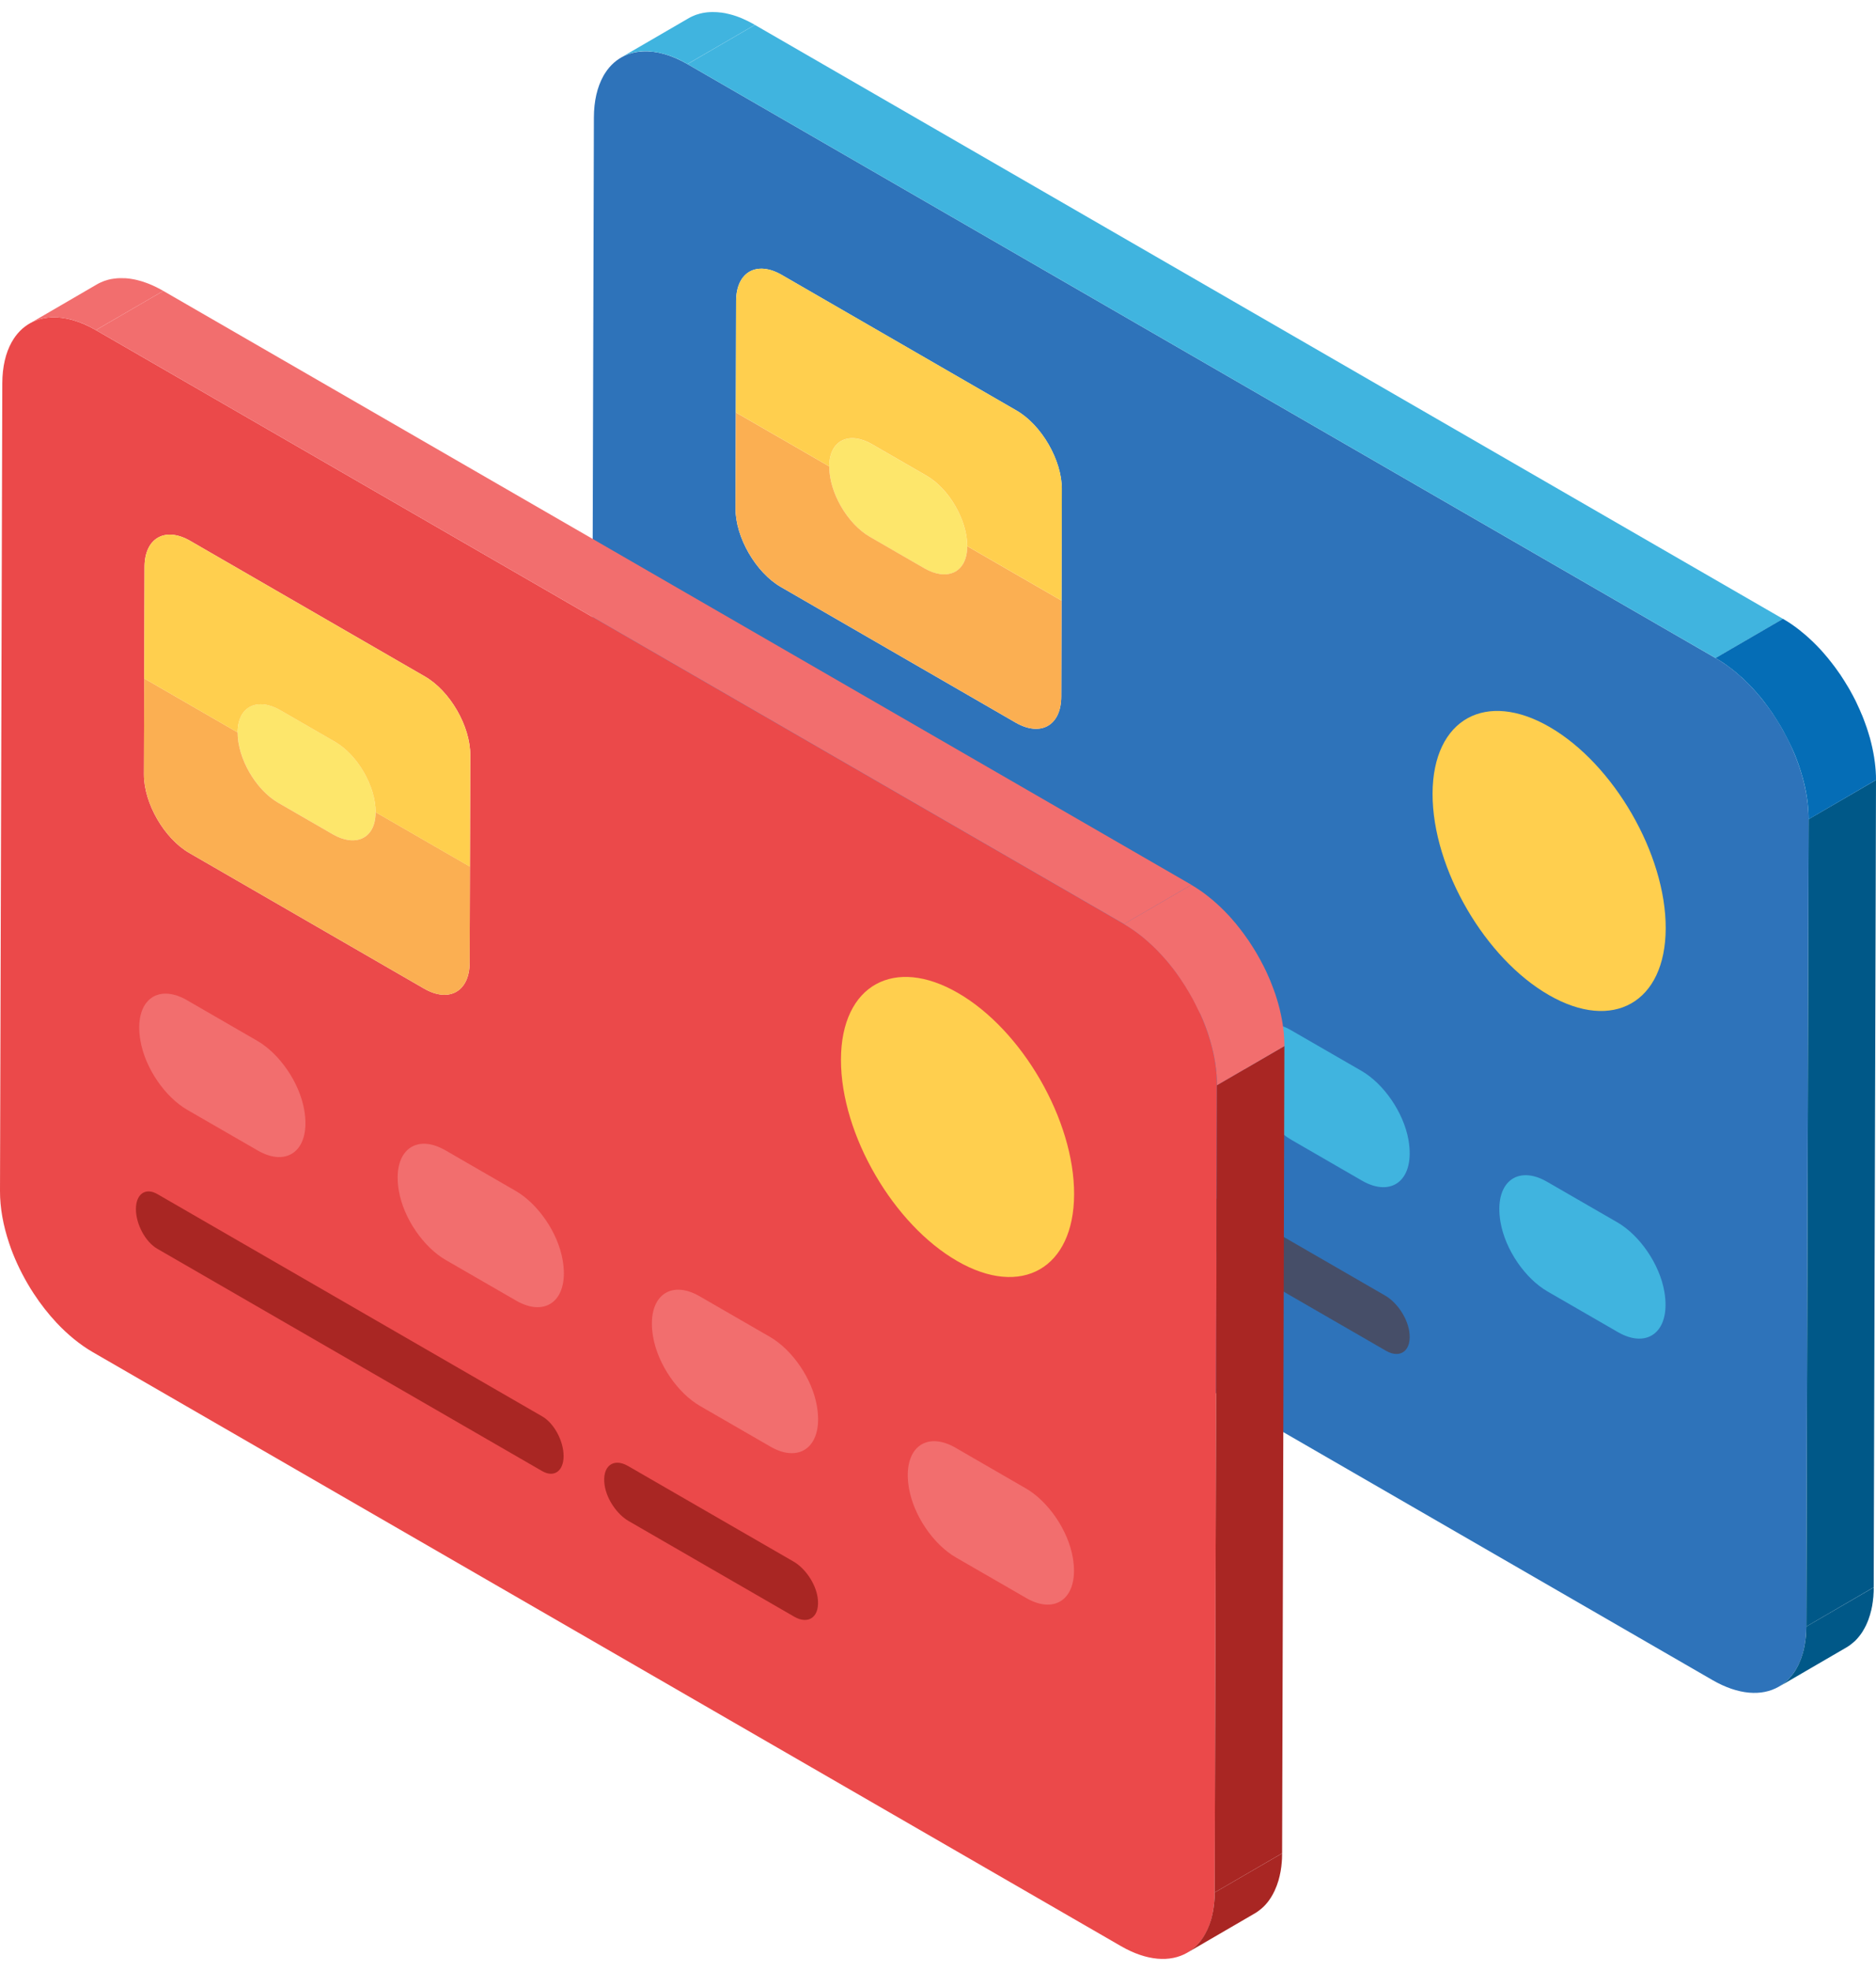 <?xml version="1.0" encoding="utf-8"?>
<!-- Generator: Adobe Illustrator 16.0.0, SVG Export Plug-In . SVG Version: 6.00 Build 0)  -->
<!DOCTYPE svg PUBLIC "-//W3C//DTD SVG 1.1//EN" "http://www.w3.org/Graphics/SVG/1.1/DTD/svg11.dtd">
<svg version="1.1" id="Layer_1" xmlns="http://www.w3.org/2000/svg" xmlns:xlink="http://www.w3.org/1999/xlink" x="0px" y="0px"
	 width="40px" height="42px" viewBox="0 0 40 42" enable-background="new 0 0 40 42" xml:space="preserve">
<g>
	<g>
		<g>
			<path fill="#2E73BA" d="M38.05,15.622c-0.362-0.67-0.886-1.262-1.47-1.599L14.658,1.366c-0.343-0.198-0.667-0.285-0.949-0.271
				C13.596,1.1,13.49,1.121,13.391,1.157c-0.024,0.009-0.049,0.02-0.072,0.03c-0.166,0.077-0.306,0.2-0.413,0.365
				c-0.016,0.023-0.03,0.048-0.044,0.073c-0.126,0.228-0.198,0.523-0.199,0.878l-0.049,17.21c-0.001,0.355,0.068,0.731,0.193,1.104
				c0.014,0.041,0.028,0.083,0.043,0.124c0.106,0.289,0.246,0.573,0.41,0.839c0.024,0.039,0.048,0.076,0.072,0.114
				c0.147,0.225,0.312,0.436,0.49,0.626c0.238,0.253,0.5,0.468,0.774,0.626l21.918,12.655c1.101,0.635,1.995,0.124,1.999-1.142
				l0.049-17.204C38.563,16.864,38.37,16.212,38.05,15.622z M22.634,12.799l-0.006,2.044c-0.002,0.615-0.437,0.864-0.973,0.555
				l-5.006-2.89c-0.535-0.309-0.968-1.059-0.967-1.674l0.013-4.422c0.002-0.615,0.438-0.863,0.973-0.554l5.006,2.89
				c0.535,0.309,0.968,1.059,0.966,1.674L22.634,12.799z"/>
		</g>
		<path fill="#005888" d="M38.514,34.66c0,0.037-0.001,0.073-0.003,0.109c0,0.01-0.001,0.02-0.002,0.03
			c-0.001,0.024-0.003,0.049-0.005,0.073c-0.001,0.014-0.003,0.027-0.005,0.041c-0.002,0.021-0.004,0.041-0.007,0.061
			c-0.002,0.015-0.004,0.029-0.007,0.043c-0.003,0.019-0.006,0.037-0.009,0.055c-0.003,0.017-0.007,0.032-0.01,0.048
			c-0.004,0.016-0.007,0.032-0.011,0.048c-0.005,0.019-0.01,0.036-0.015,0.055c-0.004,0.014-0.008,0.028-0.012,0.042
			c-0.007,0.021-0.014,0.042-0.021,0.063c-0.004,0.011-0.008,0.022-0.012,0.033c-0.014,0.035-0.027,0.068-0.043,0.102
			c-0.002,0.003-0.003,0.007-0.005,0.011c-0.021,0.043-0.044,0.084-0.068,0.123c-0.002,0.003-0.003,0.006-0.005,0.009
			c-0.021,0.031-0.042,0.062-0.065,0.09c-0.005,0.007-0.011,0.014-0.017,0.021c-0.021,0.026-0.045,0.052-0.068,0.076
			c-0.002,0.001-0.004,0.003-0.005,0.005c-0.026,0.025-0.053,0.048-0.081,0.069c-0.006,0.005-0.013,0.011-0.02,0.016
			c-0.028,0.021-0.058,0.041-0.088,0.059l1.438-0.836c0.03-0.018,0.06-0.037,0.088-0.059c0.007-0.005,0.014-0.01,0.02-0.015
			c0.028-0.022,0.055-0.045,0.081-0.069c0.001-0.002,0.003-0.004,0.005-0.006c0.023-0.023,0.047-0.049,0.068-0.075
			c0.006-0.007,0.012-0.014,0.017-0.021c0.023-0.029,0.045-0.059,0.065-0.091c0-0.001,0.001-0.001,0.002-0.002
			c0.001-0.002,0.002-0.005,0.003-0.007c0.024-0.039,0.047-0.08,0.068-0.123c0.001-0.002,0.003-0.004,0.004-0.007
			c0-0.001,0.001-0.003,0.001-0.004c0.016-0.032,0.029-0.066,0.043-0.101c0.001-0.004,0.003-0.006,0.004-0.009
			c0.003-0.009,0.005-0.017,0.008-0.025c0.008-0.021,0.015-0.042,0.021-0.063c0.002-0.006,0.004-0.011,0.006-0.017
			c0.002-0.008,0.004-0.017,0.006-0.024c0.005-0.019,0.01-0.037,0.015-0.056c0.002-0.007,0.004-0.015,0.006-0.021
			c0.002-0.009,0.003-0.018,0.005-0.025c0.003-0.017,0.007-0.032,0.01-0.048c0.001-0.009,0.003-0.017,0.005-0.024
			c0.002-0.01,0.003-0.021,0.004-0.03c0.003-0.015,0.005-0.028,0.007-0.043c0.001-0.008,0.002-0.015,0.003-0.022
			c0.002-0.013,0.003-0.025,0.004-0.039c0.002-0.014,0.004-0.026,0.005-0.041c0-0.005,0.001-0.011,0.002-0.017
			c0.001-0.019,0.002-0.037,0.003-0.057c0.001-0.01,0.002-0.02,0.002-0.029c0-0.003,0-0.006,0.001-0.008
			c0.001-0.032,0.002-0.063,0.002-0.097c0-0.002,0-0.004,0-0.006L38.514,34.66z"/>
		<polygon fill="#005888" points="38.563,17.456 38.514,34.66 39.951,33.824 40,16.621 		"/>
		<polygon fill="#40B4DF" points="16.096,0.531 14.658,1.366 36.58,14.023 38.018,13.188 		"/>
		<path fill="#056DB6" d="M38.264,16.07c0.001,0.003,0.003,0.007,0.005,0.011c0.028,0.07,0.056,0.142,0.08,0.213
			c0.003,0.007,0.006,0.015,0.008,0.022c0.024,0.07,0.047,0.141,0.066,0.211c0.002,0.006,0.004,0.012,0.006,0.018
			c0.021,0.075,0.04,0.15,0.057,0.226c0,0,0,0.001,0,0.001c0.017,0.075,0.03,0.15,0.041,0.224c0.001,0.006,0.002,0.012,0.003,0.018
			c0.01,0.069,0.018,0.139,0.023,0.208c0,0.006,0.001,0.013,0.002,0.02c0.005,0.073,0.008,0.145,0.008,0.216L40,16.621
			c0-0.03,0-0.06-0.001-0.09c-0.001-0.032-0.003-0.063-0.005-0.096c-0.001-0.01-0.002-0.02-0.002-0.029
			c-0.001-0.007-0.002-0.014-0.002-0.02c-0.001-0.016-0.002-0.032-0.004-0.047c-0.003-0.032-0.007-0.065-0.011-0.098
			c-0.003-0.021-0.006-0.042-0.009-0.063c-0.001-0.006-0.002-0.012-0.003-0.018c-0.001-0.006-0.001-0.013-0.002-0.019
			c-0.006-0.034-0.012-0.067-0.018-0.102c-0.007-0.034-0.014-0.068-0.021-0.103c0,0,0,0,0,0c0,0,0,0,0-0.001
			c-0.008-0.034-0.016-0.069-0.024-0.103c-0.009-0.035-0.018-0.07-0.027-0.105c-0.002-0.006-0.004-0.011-0.005-0.017
			c-0.002-0.006-0.004-0.012-0.006-0.018c-0.006-0.023-0.013-0.047-0.021-0.071c-0.011-0.035-0.021-0.069-0.033-0.104
			c-0.004-0.012-0.009-0.024-0.013-0.037c-0.002-0.007-0.005-0.015-0.008-0.022c-0.005-0.014-0.01-0.028-0.015-0.042
			c-0.012-0.032-0.023-0.065-0.036-0.098c-0.01-0.024-0.02-0.048-0.029-0.073c-0.002-0.004-0.003-0.008-0.005-0.011
			c-0.002-0.004-0.003-0.007-0.005-0.011c-0.013-0.031-0.026-0.063-0.04-0.094c-0.015-0.032-0.029-0.064-0.044-0.096
			c-0.002-0.005-0.005-0.011-0.008-0.017S39.599,15.005,39.596,15c-0.011-0.023-0.021-0.045-0.032-0.068
			c-0.02-0.039-0.039-0.078-0.06-0.116c-0.006-0.01-0.011-0.02-0.017-0.03c-0.023-0.045-0.049-0.089-0.074-0.133
			c-0.002-0.002-0.003-0.005-0.004-0.007c-0.002-0.003-0.004-0.006-0.006-0.009c-0.05-0.086-0.104-0.169-0.158-0.252
			c-0.003-0.003-0.005-0.007-0.007-0.011c-0.006-0.008-0.012-0.015-0.017-0.023c-0.027-0.039-0.055-0.078-0.082-0.116
			c-0.006-0.008-0.012-0.016-0.017-0.023c-0.004-0.004-0.007-0.008-0.01-0.013c-0.014-0.017-0.026-0.034-0.039-0.051
			c-0.012-0.015-0.023-0.03-0.034-0.044c-0.005-0.005-0.009-0.01-0.013-0.016c-0.011-0.013-0.021-0.026-0.031-0.039
			c-0.012-0.014-0.022-0.027-0.033-0.041c-0.007-0.008-0.014-0.016-0.021-0.024c-0.011-0.013-0.021-0.025-0.031-0.037
			c-0.008-0.009-0.016-0.019-0.024-0.028c-0.01-0.012-0.021-0.023-0.031-0.035c-0.011-0.011-0.021-0.023-0.031-0.035
			c-0.005-0.005-0.01-0.011-0.015-0.016c-0.016-0.017-0.031-0.033-0.047-0.049c-0.009-0.009-0.019-0.019-0.027-0.028
			c-0.002-0.002-0.004-0.005-0.007-0.007c-0.027-0.029-0.056-0.057-0.084-0.084c0,0,0,0-0.001,0
			c-0.001-0.001-0.002-0.002-0.003-0.003c-0.027-0.027-0.056-0.053-0.084-0.078c-0.002-0.002-0.004-0.004-0.007-0.006
			c-0.01-0.009-0.021-0.019-0.031-0.028c-0.017-0.015-0.033-0.029-0.051-0.043c-0.004-0.004-0.009-0.008-0.014-0.012
			c-0.012-0.01-0.024-0.02-0.036-0.029c-0.013-0.011-0.025-0.021-0.038-0.032c-0.008-0.006-0.016-0.012-0.023-0.018
			c-0.013-0.009-0.024-0.019-0.037-0.028c-0.009-0.007-0.019-0.014-0.027-0.021c-0.013-0.009-0.024-0.018-0.037-0.026
			c-0.011-0.008-0.022-0.016-0.033-0.024c-0.005-0.003-0.011-0.007-0.016-0.011c-0.022-0.015-0.045-0.029-0.066-0.044
			c-0.006-0.003-0.011-0.007-0.016-0.01c-0.001,0-0.002-0.001-0.003-0.002c-0.027-0.018-0.056-0.035-0.084-0.051
			c-0.006-0.004-0.013-0.008-0.02-0.012l-1.438,0.835c0.036,0.021,0.071,0.042,0.106,0.065c0.005,0.003,0.01,0.006,0.016,0.01
			c0.027,0.018,0.055,0.036,0.082,0.055c0.011,0.008,0.022,0.016,0.033,0.024c0.021,0.016,0.043,0.031,0.064,0.047
			c0.013,0.009,0.024,0.019,0.037,0.028c0.021,0.016,0.041,0.033,0.062,0.049c0.012,0.01,0.024,0.02,0.036,0.029
			c0.021,0.018,0.043,0.037,0.064,0.056c0.011,0.009,0.021,0.018,0.031,0.027c0.031,0.027,0.062,0.055,0.091,0.084
			c0.001,0.001,0.002,0.002,0.003,0.003c0.031,0.029,0.062,0.06,0.092,0.091c0.009,0.009,0.019,0.019,0.027,0.028
			c0.021,0.021,0.041,0.043,0.062,0.065c0.011,0.012,0.021,0.023,0.031,0.035c0.019,0.021,0.037,0.042,0.056,0.063
			c0.011,0.012,0.021,0.024,0.031,0.037c0.018,0.021,0.036,0.042,0.054,0.064c0.01,0.013,0.021,0.026,0.031,0.039
			c0.016,0.02,0.031,0.04,0.047,0.061c0.013,0.017,0.025,0.034,0.038,0.051c0.01,0.012,0.019,0.024,0.027,0.037
			c0.027,0.038,0.055,0.077,0.082,0.115c0.008,0.012,0.016,0.023,0.023,0.035c0.055,0.082,0.107,0.166,0.158,0.251
			c0.003,0.005,0.007,0.011,0.01,0.017c0.025,0.043,0.051,0.088,0.074,0.133c0.038,0.07,0.074,0.142,0.109,0.213
			c0.002,0.006,0.005,0.011,0.008,0.017C38.201,15.924,38.233,15.997,38.264,16.07z"/>
		<g>
			<g>
				<path fill="#FDE66B" d="M19.758,10.139l-1.166-0.673c-0.478-0.276-0.897-0.094-0.911,0.447c0,0.009,0,0.018,0,0.027
					c-0.001,0.551,0.386,1.222,0.865,1.499l1.166,0.673c0.478,0.276,0.897,0.095,0.911-0.447c0-0.009,0-0.017,0-0.026
					C20.625,11.087,20.238,10.416,19.758,10.139z"/>
				<path fill="#FBAF52" d="M20.623,11.638c0,0.009,0,0.017,0,0.026c-0.013,0.542-0.433,0.723-0.911,0.447l-1.166-0.673
					c-0.479-0.277-0.867-0.948-0.865-1.499l-0.709-0.41l-0.625-0.36l-0.658-0.38l-0.006,2.045c-0.001,0.615,0.432,1.365,0.967,1.674
					l5.006,2.89c0.536,0.309,0.971,0.061,0.973-0.555l0.006-2.044L20.623,11.638z"/>
				<path fill="#FFCF4E" d="M21.675,8.748l-5.006-2.89c-0.535-0.309-0.971-0.061-0.973,0.554l-0.013,4.422l0.006-2.045l0.658,0.38
					l0.625,0.36l0.709,0.41c0-0.009,0-0.018,0-0.027c0.014-0.541,0.434-0.723,0.911-0.447l1.166,0.673
					c0.48,0.277,0.867,0.948,0.865,1.5l2.011,1.161l0.007-2.377C22.643,9.807,22.21,9.057,21.675,8.748z"/>
			</g>
			<g>
				<g>
					<path fill="#464E68" d="M24.177,24.515c0.252,0.146,0.455,0.523,0.454,0.845s-0.206,0.465-0.457,0.319l-8.208-4.739
						c-0.252-0.146-0.455-0.524-0.454-0.845s0.206-0.464,0.458-0.318L24.177,24.515z"/>
				</g>
				<g>
					<path fill="#464E68" d="M29.535,27.608c0.244,0.141,0.467,0.459,0.513,0.762c0.062,0.409-0.187,0.593-0.499,0.412l-3.53-2.038
						c-0.243-0.141-0.466-0.459-0.512-0.762c-0.062-0.409,0.186-0.593,0.499-0.412L29.535,27.608z"/>
				</g>
			</g>
		</g>
		<path fill="#40B4DF" d="M13.907,1.102c0.009,0.001,0.019,0.001,0.028,0.002c0.034,0.004,0.068,0.01,0.103,0.017
			c0.007,0.001,0.014,0.003,0.021,0.005c0.029,0.006,0.058,0.013,0.087,0.021c0.009,0.002,0.018,0.005,0.027,0.007
			c0.035,0.01,0.07,0.021,0.106,0.034c0.004,0.001,0.009,0.003,0.013,0.004c0.033,0.012,0.066,0.025,0.099,0.039
			c0.008,0.003,0.016,0.007,0.024,0.01c0.036,0.016,0.073,0.033,0.109,0.051c0.007,0.003,0.013,0.007,0.02,0.011
			c0.038,0.019,0.076,0.04,0.114,0.062l1.438-0.835c-0.021-0.012-0.042-0.024-0.064-0.036c-0.017-0.009-0.034-0.018-0.05-0.026
			c-0.007-0.003-0.013-0.007-0.02-0.01c-0.003-0.002-0.007-0.004-0.011-0.006c-0.027-0.013-0.054-0.026-0.081-0.038
			c-0.006-0.003-0.012-0.005-0.018-0.008c-0.008-0.004-0.016-0.007-0.024-0.011c-0.012-0.005-0.025-0.011-0.037-0.016
			c-0.021-0.008-0.042-0.016-0.062-0.023c-0.004-0.002-0.008-0.003-0.013-0.005c-0.001-0.001-0.003-0.001-0.005-0.002
			c-0.027-0.01-0.054-0.019-0.08-0.026c-0.007-0.002-0.014-0.004-0.021-0.006c-0.009-0.002-0.018-0.005-0.027-0.007
			c-0.011-0.003-0.022-0.006-0.034-0.009c-0.018-0.004-0.036-0.008-0.053-0.012c-0.007-0.001-0.014-0.003-0.021-0.005
			c-0.003,0-0.006-0.001-0.008-0.002c-0.029-0.005-0.058-0.01-0.085-0.014c-0.003,0-0.006,0-0.009,0
			c-0.009-0.001-0.019-0.002-0.028-0.003c-0.018-0.002-0.035-0.004-0.052-0.005c-0.007,0-0.014,0-0.021-0.001
			c-0.013,0-0.026-0.001-0.04-0.001c-0.011,0-0.022-0.001-0.033-0.001c-0.018,0-0.035,0-0.052,0.001
			c-0.017,0-0.033,0.002-0.049,0.003c-0.004,0-0.008,0.001-0.013,0.001c-0.033,0.003-0.065,0.008-0.097,0.014
			c-0.001,0-0.002,0-0.003,0c0,0,0,0,0,0c-0.043,0.008-0.085,0.021-0.126,0.034c-0.004,0.001-0.007,0.001-0.011,0.003
			c-0.005,0.002-0.011,0.004-0.017,0.006c-0.024,0.009-0.048,0.02-0.072,0.03c-0.026,0.012-0.052,0.025-0.077,0.04l-1.438,0.835
			c0.025-0.015,0.051-0.028,0.077-0.04c0.023-0.011,0.048-0.021,0.072-0.03c0.009-0.003,0.019-0.006,0.028-0.009
			c0.041-0.014,0.083-0.026,0.126-0.034c0.001,0,0.002,0,0.004-0.001c0.032-0.006,0.064-0.01,0.097-0.014
			c0.021-0.002,0.041-0.004,0.062-0.005c0.028-0.001,0.056-0.001,0.085,0c0.013,0,0.026,0.001,0.04,0.001
			C13.858,1.097,13.882,1.099,13.907,1.102z"/>
		<path fill="#40B4DF" d="M23.608,19.709c0.473,0.273,0.9,0.885,1.003,1.475c0.146,0.847-0.354,1.232-0.991,0.865l-1.499-0.867
			c-0.474-0.273-0.901-0.884-1.004-1.475c-0.146-0.846,0.355-1.231,0.99-0.864L23.608,19.709z"/>
		<path fill="#40B4DF" d="M34.485,26.047c0.473,0.273,0.9,0.885,1.002,1.475c0.146,0.847-0.354,1.231-0.99,0.864l-1.499-0.865
			c-0.474-0.273-0.901-0.885-1.004-1.476c-0.146-0.846,0.355-1.231,0.99-0.864L34.485,26.047z"/>
		<path fill="#40B4DF" d="M29.029,22.819c0.473,0.273,0.9,0.885,1.003,1.475c0.146,0.847-0.354,1.232-0.991,0.865l-1.499-0.866
			c-0.474-0.273-0.901-0.885-1.004-1.476c-0.146-0.846,0.355-1.231,0.99-0.864L29.029,22.819z"/>
		<path fill="#40B4DF" d="M18.098,16.51c0.473,0.273,0.901,0.885,1.003,1.475c0.146,0.847-0.354,1.232-0.99,0.864l-1.5-0.866
			c-0.474-0.273-0.901-0.885-1.003-1.475c-0.146-0.846,0.355-1.231,0.991-0.864L18.098,16.51z"/>
		<path fill="#FFCF4E" d="M33.038,15.49c-0.677-0.391-1.292-0.434-1.742-0.188c-0.461,0.253-0.749,0.811-0.751,1.61
			c-0.002,0.799,0.281,1.686,0.74,2.47c0.446,0.764,1.06,1.43,1.737,1.82c1.373,0.793,2.489,0.157,2.494-1.42
			C35.521,18.205,34.411,16.283,33.038,15.49z"/>
	</g>
	<g>
		<g>
			<path fill="#EB494A" d="M25.437,21.289c-0.362-0.669-0.887-1.261-1.47-1.598L2.044,7.034C1.701,6.836,1.377,6.75,1.095,6.763
				C0.982,6.768,0.876,6.789,0.777,6.825c-0.024,0.009-0.049,0.019-0.072,0.03C0.54,6.932,0.399,7.055,0.292,7.22
				c-0.016,0.024-0.03,0.048-0.044,0.073C0.121,7.52,0.05,7.815,0.049,8.17L0,25.382c-0.001,0.354,0.068,0.731,0.193,1.104
				c0.014,0.041,0.028,0.083,0.043,0.124c0.106,0.288,0.246,0.572,0.41,0.84c0.024,0.038,0.048,0.076,0.072,0.113
				c0.147,0.225,0.312,0.436,0.49,0.626c0.238,0.253,0.5,0.468,0.774,0.626L23.901,41.47c1.1,0.635,1.995,0.124,1.998-1.142
				l0.049-17.204C25.95,22.532,25.756,21.88,25.437,21.289z M10.02,18.467l-0.006,2.044c-0.001,0.615-0.437,0.863-0.972,0.555
				l-5.006-2.89c-0.535-0.309-0.968-1.059-0.967-1.674l0.013-4.422c0.001-0.615,0.438-0.864,0.973-0.555l5.006,2.891
				c0.536,0.309,0.968,1.059,0.966,1.674L10.02,18.467z"/>
		</g>
		<path fill="#A92623" d="M25.899,40.327c0,0.038-0.001,0.074-0.002,0.11c-0.001,0.01-0.002,0.02-0.002,0.03
			c-0.002,0.024-0.004,0.049-0.006,0.073c-0.001,0.014-0.003,0.027-0.004,0.041c-0.002,0.021-0.005,0.041-0.008,0.061
			c-0.002,0.015-0.004,0.029-0.006,0.043c-0.003,0.019-0.006,0.037-0.01,0.055c-0.003,0.016-0.006,0.032-0.01,0.048
			c-0.003,0.016-0.007,0.032-0.011,0.048c-0.004,0.019-0.009,0.036-0.014,0.055c-0.004,0.014-0.008,0.027-0.013,0.042
			c-0.006,0.021-0.014,0.042-0.021,0.063c-0.004,0.011-0.008,0.022-0.012,0.033c-0.014,0.035-0.028,0.068-0.043,0.102
			c-0.002,0.003-0.004,0.007-0.006,0.01c-0.021,0.044-0.043,0.085-0.067,0.123c-0.002,0.003-0.004,0.007-0.006,0.01
			c-0.021,0.031-0.042,0.062-0.064,0.09c-0.006,0.007-0.012,0.014-0.017,0.021c-0.022,0.026-0.045,0.052-0.069,0.076
			c-0.002,0.001-0.003,0.003-0.005,0.005c-0.025,0.024-0.053,0.048-0.08,0.069c-0.007,0.005-0.014,0.01-0.021,0.016
			c-0.028,0.021-0.058,0.041-0.088,0.059l1.438-0.836c0.03-0.018,0.06-0.037,0.088-0.059c0.007-0.005,0.014-0.01,0.021-0.016
			c0.027-0.021,0.055-0.044,0.08-0.069c0.002-0.001,0.003-0.003,0.005-0.005c0.024-0.023,0.047-0.049,0.069-0.075
			c0.005-0.007,0.011-0.014,0.017-0.021c0.022-0.029,0.044-0.059,0.064-0.091c0.001-0.001,0.002-0.001,0.002-0.002
			c0.001-0.002,0.002-0.005,0.004-0.007c0.024-0.039,0.047-0.08,0.067-0.123c0.001-0.002,0.003-0.005,0.004-0.007
			c0.001-0.001,0.001-0.003,0.002-0.004c0.015-0.032,0.029-0.066,0.043-0.102c0.001-0.003,0.002-0.005,0.003-0.008
			c0.003-0.009,0.006-0.017,0.009-0.025c0.007-0.021,0.015-0.042,0.021-0.063c0.002-0.006,0.004-0.011,0.006-0.017
			c0.002-0.008,0.004-0.017,0.007-0.025c0.005-0.018,0.01-0.036,0.014-0.055c0.002-0.008,0.004-0.015,0.006-0.022
			s0.004-0.017,0.005-0.025c0.004-0.016,0.007-0.031,0.01-0.047c0.002-0.009,0.004-0.017,0.005-0.025
			c0.002-0.01,0.003-0.02,0.005-0.029c0.002-0.015,0.004-0.029,0.006-0.044c0.002-0.007,0.003-0.015,0.004-0.021
			c0.002-0.013,0.003-0.026,0.004-0.039c0.001-0.014,0.003-0.027,0.004-0.041c0.001-0.005,0.002-0.011,0.002-0.017
			c0.002-0.019,0.003-0.037,0.004-0.057c0-0.01,0.001-0.02,0.002-0.03c0-0.002,0-0.005,0-0.007c0.001-0.032,0.002-0.064,0.002-0.097
			c0-0.002,0-0.004,0-0.006L25.899,40.327z"/>
		<polygon fill="#A92623" points="25.948,23.124 25.899,40.327 27.337,39.492 27.386,22.289 		"/>
		<polygon fill="#F26E6E" points="3.482,6.199 2.044,7.034 23.967,19.691 25.404,18.855 		"/>
		<path fill="#F26E6E" d="M25.649,21.737c0.002,0.004,0.003,0.008,0.005,0.012c0.029,0.07,0.056,0.142,0.081,0.213
			c0.002,0.007,0.005,0.015,0.008,0.021c0.023,0.071,0.046,0.142,0.066,0.212c0.002,0.006,0.004,0.012,0.005,0.018
			c0.021,0.075,0.04,0.15,0.057,0.226c0,0.001,0,0.001,0,0.001c0.017,0.075,0.03,0.15,0.042,0.225
			c0.001,0.006,0.001,0.012,0.002,0.018c0.011,0.069,0.019,0.139,0.023,0.207c0.001,0.007,0.002,0.013,0.002,0.02
			c0.005,0.073,0.009,0.145,0.008,0.216l1.438-0.835c0-0.03,0-0.061-0.001-0.091c-0.001-0.031-0.002-0.063-0.005-0.096
			c0-0.01-0.001-0.02-0.002-0.029c0-0.007-0.001-0.014-0.002-0.021c-0.001-0.016-0.002-0.031-0.003-0.047
			c-0.004-0.033-0.007-0.065-0.012-0.098c-0.002-0.021-0.006-0.042-0.009-0.063c-0.001-0.006-0.001-0.012-0.002-0.018
			c-0.001-0.007-0.002-0.013-0.003-0.02c-0.005-0.033-0.011-0.067-0.018-0.102s-0.014-0.068-0.021-0.103v-0.001
			c-0.001,0-0.001,0-0.001-0.001c-0.007-0.034-0.016-0.068-0.023-0.103c-0.009-0.036-0.019-0.071-0.028-0.106
			c-0.001-0.005-0.003-0.011-0.005-0.017c-0.001-0.006-0.003-0.012-0.005-0.018c-0.007-0.023-0.014-0.047-0.021-0.07
			c-0.011-0.035-0.021-0.069-0.033-0.104c-0.004-0.013-0.009-0.024-0.013-0.037c-0.003-0.008-0.006-0.015-0.008-0.021
			c-0.005-0.015-0.01-0.028-0.015-0.043c-0.012-0.032-0.024-0.064-0.037-0.097c-0.01-0.024-0.02-0.049-0.029-0.073
			c-0.001-0.004-0.003-0.008-0.005-0.012c-0.001-0.003-0.003-0.007-0.004-0.011c-0.014-0.032-0.026-0.063-0.041-0.094
			c-0.014-0.032-0.028-0.064-0.043-0.096c-0.003-0.005-0.006-0.011-0.008-0.017c-0.003-0.006-0.006-0.011-0.009-0.017
			c-0.011-0.023-0.021-0.045-0.033-0.068c-0.019-0.039-0.039-0.077-0.06-0.115c-0.005-0.01-0.011-0.02-0.016-0.03
			c-0.024-0.044-0.049-0.089-0.075-0.133c-0.001-0.002-0.002-0.005-0.004-0.007c-0.002-0.003-0.004-0.005-0.005-0.009
			c-0.051-0.085-0.104-0.169-0.159-0.251c-0.002-0.003-0.004-0.007-0.007-0.011c-0.005-0.008-0.011-0.015-0.017-0.023
			c-0.026-0.039-0.054-0.078-0.082-0.116c-0.006-0.008-0.011-0.016-0.017-0.023c-0.003-0.004-0.007-0.008-0.01-0.013
			c-0.013-0.017-0.026-0.034-0.039-0.051c-0.012-0.015-0.022-0.03-0.034-0.045c-0.004-0.005-0.008-0.01-0.013-0.015
			c-0.01-0.013-0.021-0.026-0.031-0.039s-0.021-0.027-0.032-0.041c-0.007-0.008-0.014-0.016-0.021-0.023
			c-0.011-0.013-0.021-0.025-0.032-0.037c-0.008-0.009-0.016-0.019-0.023-0.028c-0.011-0.012-0.021-0.023-0.032-0.035
			c-0.01-0.012-0.021-0.023-0.03-0.035c-0.006-0.005-0.01-0.011-0.016-0.016c-0.015-0.017-0.031-0.033-0.047-0.049
			c-0.009-0.009-0.018-0.019-0.026-0.028c-0.003-0.002-0.005-0.005-0.007-0.007c-0.028-0.028-0.057-0.056-0.085-0.083l0,0
			c-0.001-0.001-0.002-0.002-0.003-0.003c-0.028-0.026-0.056-0.052-0.084-0.078c-0.002-0.002-0.005-0.004-0.007-0.006
			c-0.011-0.009-0.021-0.019-0.032-0.028c-0.017-0.015-0.033-0.029-0.05-0.044c-0.005-0.004-0.01-0.007-0.014-0.011
			c-0.013-0.01-0.024-0.02-0.036-0.029c-0.014-0.011-0.026-0.021-0.039-0.032c-0.008-0.006-0.016-0.012-0.023-0.018
			c-0.012-0.01-0.024-0.019-0.036-0.028c-0.01-0.007-0.019-0.015-0.028-0.021c-0.012-0.009-0.024-0.017-0.036-0.026
			c-0.012-0.008-0.022-0.016-0.034-0.024c-0.005-0.003-0.01-0.008-0.016-0.011c-0.021-0.015-0.044-0.03-0.066-0.044
			c-0.005-0.003-0.01-0.007-0.015-0.01c-0.001-0.001-0.002-0.001-0.003-0.002c-0.028-0.018-0.057-0.035-0.084-0.052
			c-0.007-0.003-0.014-0.007-0.02-0.011l-1.438,0.835c0.035,0.021,0.071,0.042,0.106,0.065c0.005,0.003,0.01,0.006,0.015,0.01
			c0.027,0.018,0.055,0.036,0.082,0.055c0.012,0.008,0.022,0.016,0.034,0.024c0.021,0.016,0.043,0.031,0.064,0.047
			c0.012,0.009,0.024,0.018,0.036,0.028c0.021,0.016,0.042,0.032,0.063,0.049c0.012,0.01,0.023,0.02,0.036,0.03
			c0.021,0.018,0.043,0.037,0.064,0.055c0.01,0.009,0.021,0.019,0.031,0.028c0.03,0.027,0.061,0.055,0.091,0.083
			c0.001,0.001,0.002,0.002,0.003,0.003c0.03,0.029,0.062,0.06,0.092,0.091c0.009,0.009,0.018,0.019,0.026,0.028
			c0.021,0.021,0.042,0.043,0.062,0.065c0.011,0.011,0.021,0.023,0.031,0.035c0.02,0.021,0.038,0.042,0.056,0.063
			c0.011,0.012,0.021,0.024,0.032,0.037c0.018,0.021,0.035,0.042,0.053,0.064c0.011,0.013,0.021,0.026,0.031,0.039
			c0.017,0.02,0.031,0.04,0.047,0.06c0.013,0.017,0.026,0.034,0.039,0.051c0.009,0.012,0.018,0.024,0.026,0.036
			c0.028,0.038,0.056,0.077,0.082,0.116c0.008,0.012,0.016,0.023,0.023,0.035c0.056,0.082,0.108,0.166,0.158,0.251
			c0.004,0.006,0.007,0.011,0.01,0.017c0.026,0.044,0.051,0.088,0.075,0.133c0.038,0.07,0.074,0.142,0.108,0.214
			c0.003,0.006,0.006,0.011,0.008,0.017C25.587,21.592,25.619,21.664,25.649,21.737z"/>
		<g>
			<g>
				<path fill="#FDE66B" d="M7.144,15.807l-1.166-0.673c-0.478-0.276-0.897-0.095-0.911,0.447c0,0.009,0,0.018,0,0.026
					c-0.001,0.551,0.386,1.222,0.865,1.499l1.166,0.673c0.478,0.276,0.897,0.095,0.911-0.447c0-0.009,0-0.017,0-0.026
					C8.011,16.755,7.624,16.084,7.144,15.807z"/>
				<path fill="#FBAF52" d="M8.009,17.306c0,0.009,0,0.017,0,0.026c-0.013,0.542-0.433,0.723-0.911,0.447l-1.166-0.673
					c-0.479-0.277-0.867-0.948-0.865-1.499l-0.709-0.409l-0.625-0.361l-0.658-0.38l-0.006,2.044
					c-0.001,0.615,0.432,1.366,0.967,1.675l5.006,2.89c0.535,0.309,0.971,0.061,0.972-0.555l0.006-2.045L8.009,17.306z"/>
				<path fill="#FFCF4E" d="M9.061,14.416l-5.006-2.891c-0.535-0.309-0.971-0.061-0.973,0.555l-0.013,4.422l0.006-2.044l0.658,0.38
					l0.625,0.361l0.709,0.409c0-0.009,0-0.018,0-0.026c0.014-0.542,0.434-0.723,0.911-0.447l1.166,0.673
					c0.48,0.277,0.867,0.948,0.865,1.5l2.011,1.161l0.007-2.377C10.029,15.474,9.596,14.725,9.061,14.416z"/>
			</g>
			<g>
				<g>
					<path fill="#A92623" d="M11.563,30.183c0.252,0.146,0.455,0.524,0.454,0.846s-0.206,0.464-0.458,0.318l-8.207-4.738
						c-0.252-0.146-0.455-0.524-0.454-0.846s0.206-0.464,0.458-0.318L11.563,30.183z"/>
				</g>
				<g>
					<path fill="#A92623" d="M16.921,33.276c0.244,0.141,0.466,0.459,0.512,0.762c0.062,0.409-0.186,0.593-0.499,0.412l-3.53-2.038
						c-0.244-0.141-0.466-0.459-0.512-0.761c-0.062-0.41,0.185-0.594,0.499-0.412L16.921,33.276z"/>
				</g>
			</g>
		</g>
		<path fill="#F26E6E" d="M1.293,6.77c0.009,0.001,0.019,0.002,0.028,0.003c0.034,0.004,0.068,0.01,0.103,0.017
			c0.007,0.001,0.014,0.003,0.021,0.004C1.473,6.8,1.502,6.807,1.532,6.815C1.541,6.818,1.55,6.82,1.559,6.823
			c0.035,0.01,0.07,0.021,0.106,0.034C1.669,6.858,1.673,6.86,1.677,6.861C1.71,6.874,1.743,6.886,1.776,6.9
			c0.008,0.003,0.016,0.007,0.024,0.01C1.837,6.927,1.874,6.943,1.91,6.962c0.007,0.003,0.013,0.007,0.02,0.01
			c0.038,0.02,0.076,0.04,0.114,0.062l1.438-0.835C3.46,6.187,3.439,6.174,3.418,6.163c-0.017-0.009-0.034-0.018-0.05-0.026
			c-0.007-0.003-0.013-0.007-0.02-0.01C3.344,6.125,3.34,6.123,3.337,6.121C3.31,6.108,3.283,6.095,3.256,6.083
			C3.25,6.081,3.244,6.078,3.238,6.075C3.23,6.072,3.222,6.068,3.214,6.065C3.202,6.06,3.189,6.054,3.177,6.049
			C3.156,6.041,3.135,6.034,3.115,6.026C3.111,6.024,3.106,6.022,3.102,6.021c-0.001,0-0.003-0.001-0.005-0.001
			C3.07,6.01,3.043,6.001,3.017,5.993C3.01,5.991,3.003,5.989,2.996,5.987C2.987,5.985,2.978,5.982,2.969,5.98
			C2.958,5.977,2.947,5.974,2.936,5.971C2.918,5.966,2.9,5.962,2.882,5.958C2.875,5.957,2.868,5.956,2.861,5.954
			c-0.003,0-0.006-0.001-0.008-0.002c-0.029-0.005-0.058-0.01-0.085-0.014c-0.003,0-0.006,0-0.009-0.001
			C2.75,5.936,2.74,5.936,2.731,5.934C2.713,5.933,2.696,5.93,2.679,5.929c-0.007,0-0.014,0-0.021,0
			c-0.013-0.001-0.026-0.001-0.04-0.001c-0.011,0-0.022-0.001-0.033-0.001c-0.018,0-0.035,0-0.052,0.001
			c-0.017,0-0.033,0.001-0.049,0.003c-0.004,0-0.008,0.001-0.013,0.002C2.438,5.936,2.405,5.94,2.374,5.946
			c-0.001,0-0.002,0-0.003,0c0,0,0,0,0,0c-0.043,0.008-0.085,0.02-0.126,0.034C2.239,5.982,2.235,5.982,2.232,5.984
			C2.227,5.986,2.221,5.988,2.215,5.99C2.19,5.999,2.167,6.009,2.143,6.02C2.117,6.032,2.091,6.045,2.066,6.06L0.628,6.896
			c0.025-0.015,0.05-0.028,0.077-0.04c0.023-0.011,0.048-0.021,0.072-0.03c0.009-0.003,0.019-0.006,0.028-0.009
			c0.041-0.014,0.083-0.026,0.126-0.034c0.001,0,0.002,0,0.004-0.001C0.968,6.775,1,6.771,1.033,6.768
			c0.021-0.002,0.041-0.004,0.062-0.005c0.028-0.001,0.056,0,0.085,0c0.013,0,0.026,0,0.04,0.001
			C1.244,6.765,1.269,6.767,1.293,6.77z"/>
		<path fill="#F26E6E" d="M10.995,25.377c0.473,0.273,0.901,0.885,1.002,1.475c0.146,0.847-0.354,1.231-0.99,0.864l-1.5-0.865
			c-0.474-0.273-0.901-0.885-1.003-1.476c-0.146-0.846,0.355-1.231,0.991-0.864L10.995,25.377z"/>
		<path fill="#F26E6E" d="M21.871,31.715c0.474,0.273,0.901,0.885,1.003,1.475c0.146,0.847-0.354,1.231-0.99,0.864l-1.5-0.865
			c-0.474-0.273-0.901-0.885-1.003-1.476c-0.146-0.846,0.355-1.231,0.991-0.864L21.871,31.715z"/>
		<path fill="#F26E6E" d="M16.416,28.487c0.473,0.273,0.901,0.885,1.002,1.475c0.146,0.847-0.354,1.232-0.99,0.865l-1.5-0.866
			c-0.474-0.273-0.901-0.885-1.003-1.476c-0.146-0.846,0.354-1.231,0.99-0.864L16.416,28.487z"/>
		<path fill="#F26E6E" d="M5.484,22.178c0.473,0.273,0.901,0.885,1.003,1.475c0.146,0.847-0.354,1.231-0.99,0.864l-1.5-0.865
			c-0.474-0.273-0.901-0.885-1.003-1.476c-0.146-0.846,0.355-1.231,0.991-0.864L5.484,22.178z"/>
		<path fill="#FFCF4E" d="M20.424,21.158c-0.677-0.391-1.292-0.434-1.742-0.188c-0.462,0.252-0.75,0.81-0.751,1.61
			c-0.002,0.799,0.281,1.687,0.74,2.47c0.447,0.765,1.06,1.43,1.737,1.821c1.373,0.793,2.489,0.156,2.494-1.421
			C22.907,23.872,21.798,21.95,20.424,21.158z"/>
	</g>
</g>
</svg>
